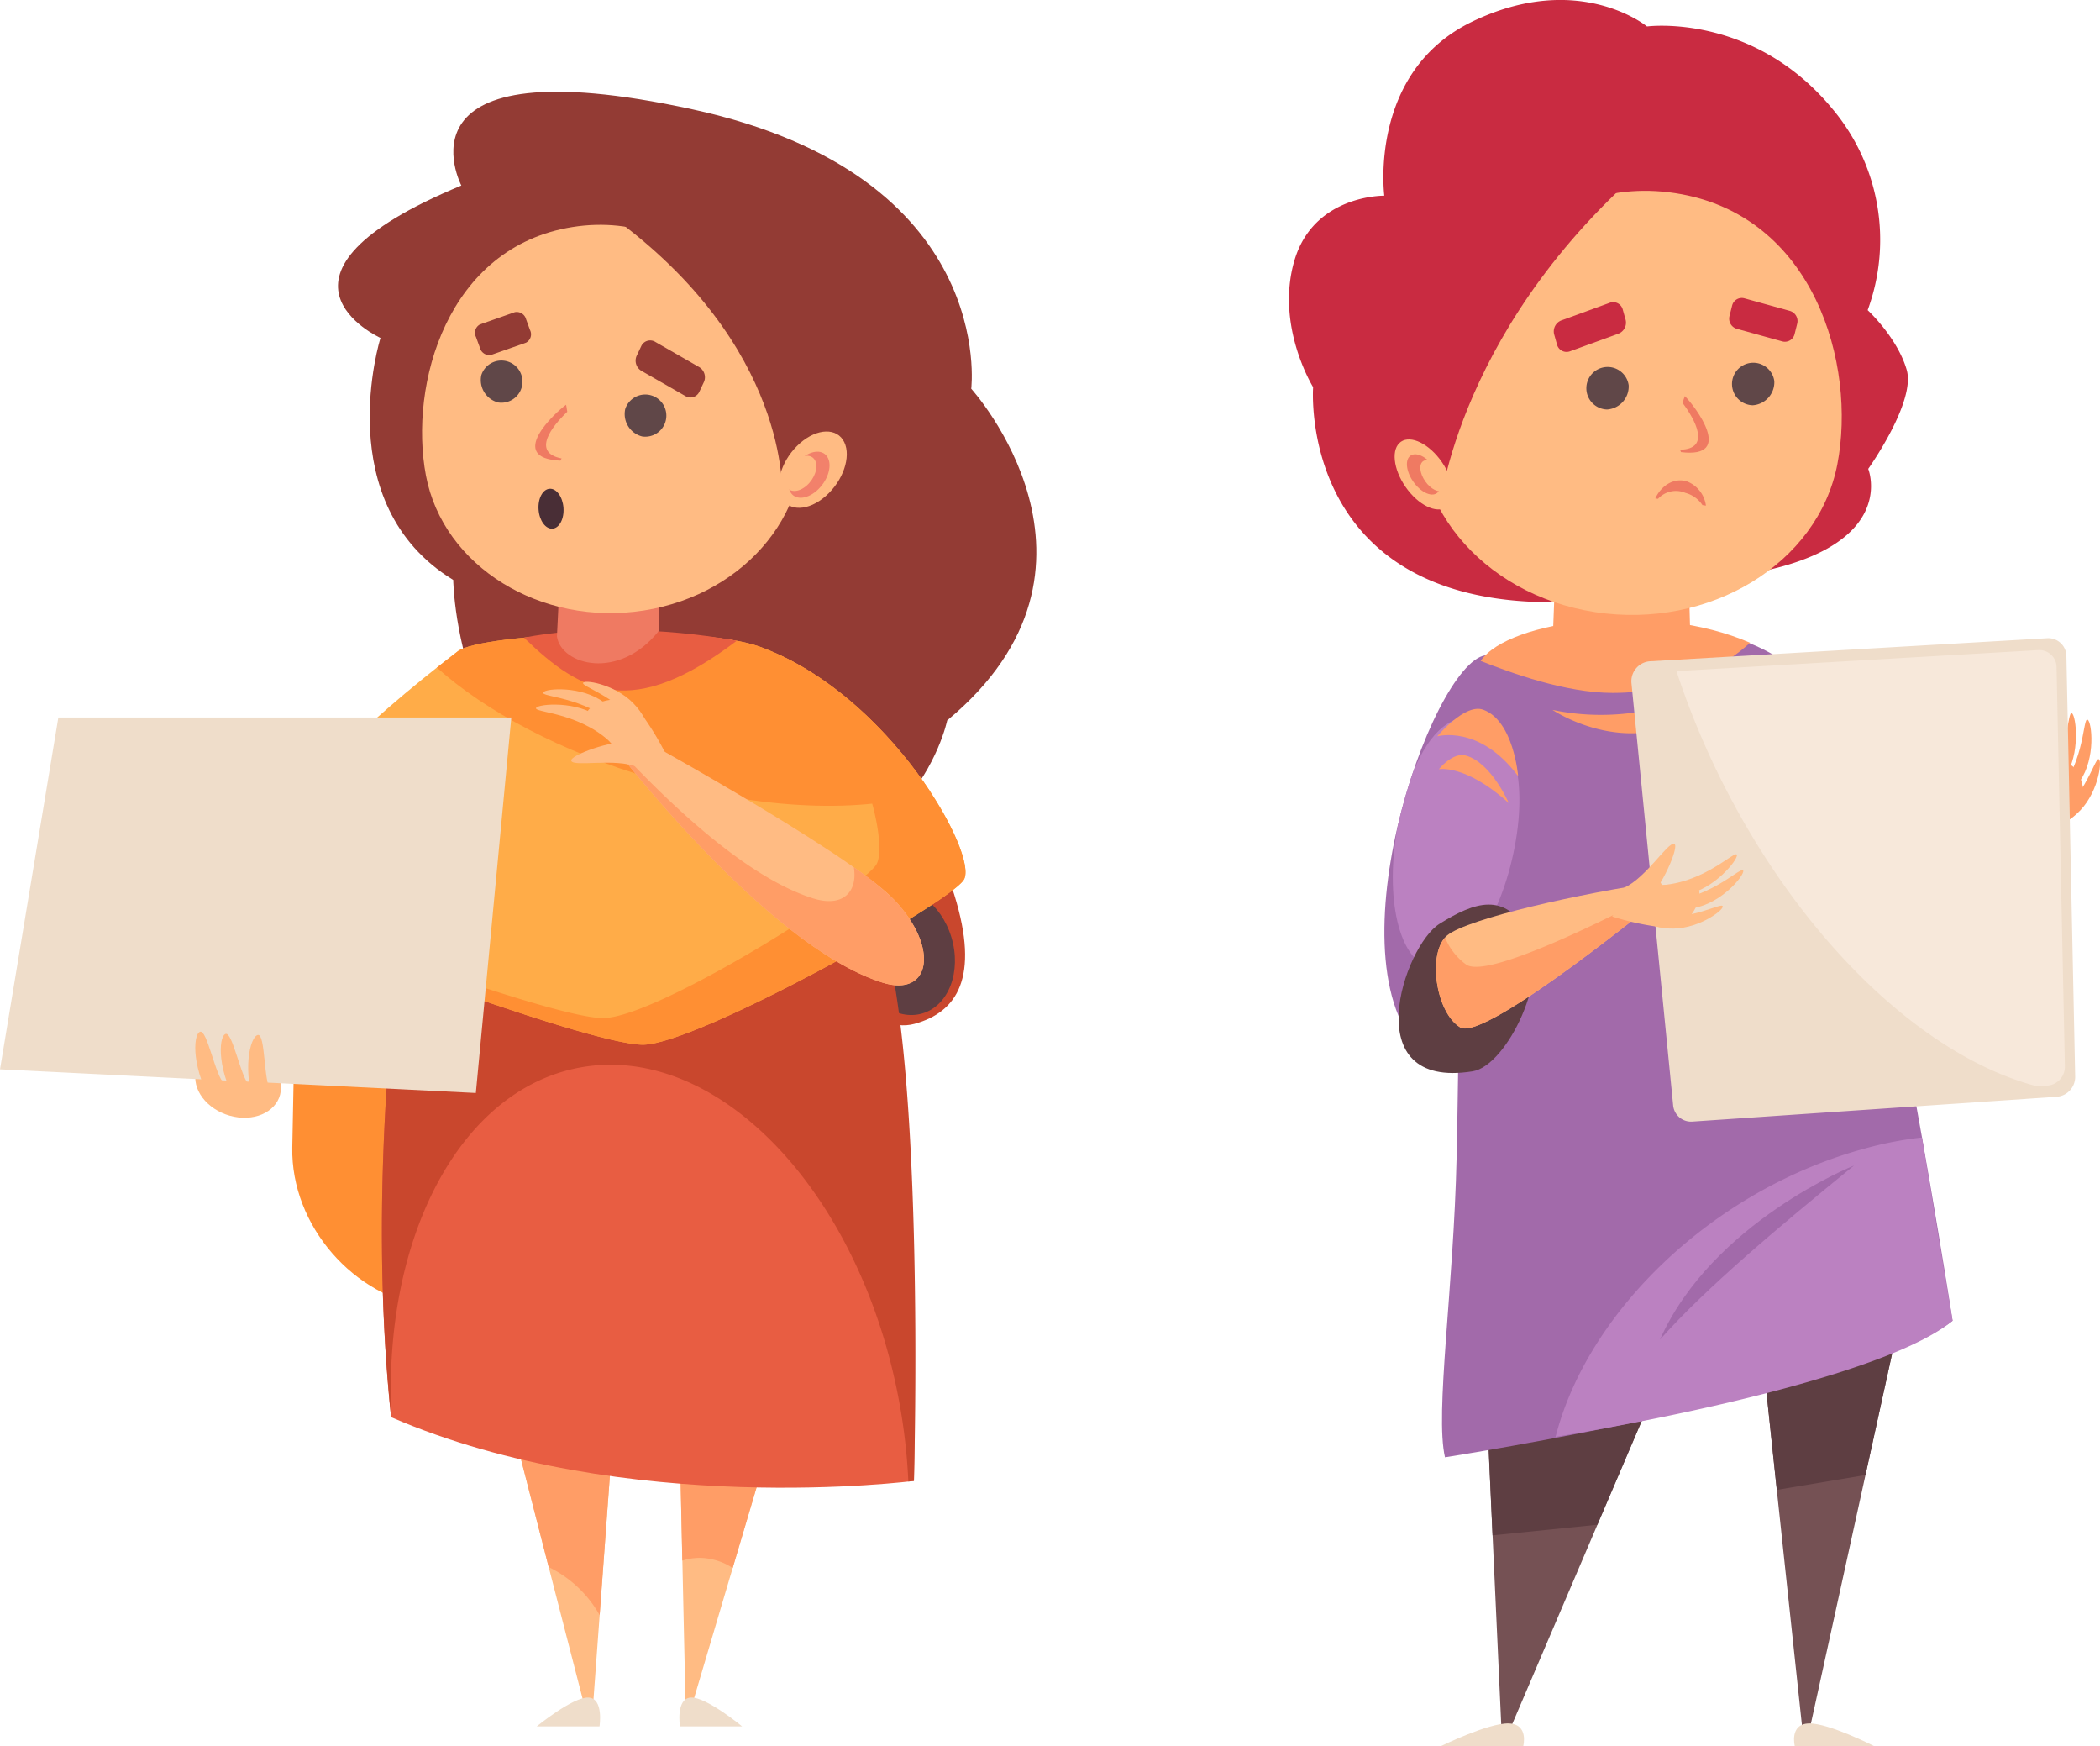 <svg xmlns="http://www.w3.org/2000/svg" width="291.954" height="242.695" viewBox="0 0 291.954 242.695">
  <g id="Group_132" data-name="Group 132" transform="translate(-38.629 -509.919)">
    <g id="Group_111" data-name="Group 111" transform="translate(217.829 509.919)">
      <g id="Group_108" data-name="Group 108" transform="translate(101.184 99.122)">
        <path id="Path_227" data-name="Path 227" d="M208.865,580.5c2.519-2.27,5.019-5.988,6.376-6.234s3.789,4.763.839,7.2a40.149,40.149,0,0,1-6.143,4.117Z" transform="translate(-208.212 -567.164)" fill="#ff9d66"/>
        <path id="Path_228" data-name="Path 228" d="M208.508,582.292c1.09-3.17-.355-8.682.434-9.167s3.315,6.172,2.762,7.274S208.094,583.5,208.508,582.292Z" transform="translate(-208.47 -567.918)" fill="#ff9d66"/>
        <path id="Path_229" data-name="Path 229" d="M210.1,581.167c4.451-4.466,4.292-10.883,4.867-11.193s1.375,4.863-.5,8.246S210.1,581.167,210.1,581.167Z" transform="translate(-207.41 -569.961)" fill="#ff9d66"/>
        <path id="Path_230" data-name="Path 230" d="M211.422,581.714c4.451-4.467,4.292-10.884,4.867-11.195s1.306,4.51-.57,7.891S211.422,581.714,211.422,581.714Z" transform="translate(-206.548 -569.607)" fill="#ff9d66"/>
        <path id="Path_231" data-name="Path 231" d="M210.853,583.135c5.349-3.27,6.78-9.118,7.393-9.3s.157,4.314-2.48,7.092C213.1,583.734,210.853,583.135,210.853,583.135Z" transform="translate(-206.919 -567.44)" fill="#ff9d66"/>
      </g>
      <path id="Path_232" data-name="Path 232" d="M163.009,608.652c-.107,1.468,3.462,78.566,3.462,78.566h.617l33.1-77.455Z" transform="translate(-136.876 -445.656)" fill="#755154"/>
      <path id="Path_233" data-name="Path 233" d="M179.754,657.576l20.431-47.812-37.176-1.113c-.063.87,1.161,28.21,2.169,50.4Z" transform="translate(-136.876 -445.657)" fill="#5e3e42"/>
      <path id="Path_234" data-name="Path 234" d="M185.351,607.38c-.015,1.509,8.489,80.666,8.489,80.666h.616l14.3-65.12Z" transform="translate(-122.333 -446.484)" fill="#755154"/>
      <path id="Path_235" data-name="Path 235" d="M202.483,651.493l6.272-28.567-23.4-15.546c-.007.822,2.508,24.634,4.8,46.177Z" transform="translate(-122.333 -446.484)" fill="#5e3e42"/>
      <path id="Path_236" data-name="Path 236" d="M189.815,658.175h11.048s-6.369-3.239-9.1-3.158S189.815,658.175,189.815,658.175Z" transform="translate(-119.494 -415.48)" fill="#efddca"/>
      <path id="Path_237" data-name="Path 237" d="M171.423,658.175H159.968s6.6-3.239,9.435-3.158S171.423,658.175,171.423,658.175Z" transform="translate(-138.854 -415.48)" fill="#efddca"/>
      <path id="Path_238" data-name="Path 238" d="M203.379,605.914l-29.529,4.539.56,31.9,27.371-7.7Z" transform="translate(-129.818 -447.438)" fill="#755154"/>
      <path id="Path_239" data-name="Path 239" d="M164.9,568.706c-2.7,7.041-2.163,39.348-2.8,67.945-.4,18.211-3.036,35.629-1.618,41.751,0,0,57.936-9.053,70.571-18.98,0,0-12.121-78.451-19.518-87.99C201.241,558.159,167.795,561.137,164.9,568.706Z" transform="translate(-138.792 -475.856)" fill="#a26aaa"/>
      <path id="Path_240" data-name="Path 240" d="M169.371,571.568a33.128,33.128,0,0,0,24.961-4.776s-1.991,4.816-8.616,7.127C177.232,576.879,169.371,571.568,169.371,571.568Z" transform="translate(-132.733 -472.901)" fill="#ff9d66"/>
      <path id="Path_241" data-name="Path 241" d="M169.632,647.289c17.983-2.957,46.746-9.134,55.188-16.134,0,0-1.94-11.512-4.251-25.473a50.446,50.446,0,0,0-8.142,1.593C191.524,613,174.066,629.877,169.632,647.289Z" transform="translate(-132.564 -447.589)" fill="#bb81c1"/>
      <path id="Path_242" data-name="Path 242" d="M169.251,565.1c-7.569,1.2-22.371,43.851-7.99,55.92S178.118,577.2,178.118,577.2,174.123,564.325,169.251,565.1Z" transform="translate(-141.948 -474.027)" fill="#a26aaa"/>
      <path id="Path_243" data-name="Path 243" d="M172.868,588.336c1.928-10.118-.586-17.1-5.068-17.955-3.353-.639-6.661,1.489-9.146,7.807-.763,2.288-1.454,4.7-2.036,7.176-1.885,10.065.182,18.891,4.646,19.743C165.745,605.962,170.94,598.454,172.868,588.336Z" transform="translate(-141.487 -470.636)" fill="#bb81c1"/>
      <path id="Path_244" data-name="Path 244" d="M163.321,567.844c4.112,1.623,11.787,4.443,18.338,4.443,9.507,0,15.82-3.941,19.115-6.967C187.547,559.557,167.243,562.078,163.321,567.844Z" transform="translate(-136.671 -475.983)" fill="#ff9d66"/>
      <path id="Path_245" data-name="Path 245" d="M147.922,546.171c2.683-9.218,12.51-9.055,12.51-9.055s-2.272-17.215,12.24-24.2c14.815-7.127,24.281.68,24.281.68s14.759-1.974,25.866,11.558a28.281,28.281,0,0,1,4.812,27.871s4.135,3.818,5.428,8.3c1.286,4.461-5.35,13.762-5.35,13.762s4.847,11.929-19.682,15.058l-25.131,3.47c-34.589-.442-32.36-29.886-32.36-29.886S145.276,555.26,147.922,546.171Z" transform="translate(-147.178 -509.919)" fill="#c92b41"/>
      <path id="Path_246" data-name="Path 246" d="M188.134,555.291l-18.234-.132-.467,12.322c5.136,6.034,17.309,5.265,19.028.566Z" transform="translate(-132.693 -480.473)" fill="#ff9d66"/>
      <path id="Path_247" data-name="Path 247" d="M216.262,563.988c2.676-13.8-3.178-34.7-22.524-37.678s-32.477,15.01-35.155,28.809,8.066,26.97,23.994,29.42S213.586,577.788,216.262,563.988Z" transform="translate(-140.022 -499.462)" fill="#ffbb83"/>
      <path id="Path_248" data-name="Path 248" d="M193.454,522.783c-28.418,23.267-30.9,49.731-30.9,49.731l-6.927-13.676,1.066-17.05,15.452-16.164Z" transform="translate(-141.682 -501.546)" fill="#c92b41"/>
      <path id="Path_249" data-name="Path 249" d="M163.274,556.324c1.39-.958,1.1-3.769-.641-6.28s-4.287-3.766-5.677-2.808-1.1,3.771.641,6.28S161.883,557.283,163.274,556.324Z" transform="translate(-141.387 -485.839)" fill="#ffbb83"/>
      <path id="Path_250" data-name="Path 250" d="M161.259,553.577c.8-.553.636-2.171-.37-3.614s-2.468-2.164-3.27-1.611-.636,2.169.368,3.612S160.457,554.129,161.259,553.577Z" transform="translate(-140.713 -485.025)" fill="#ef7a62"/>
      <path id="Path_251" data-name="Path 251" d="M161.439,552.835c.619-.426.492-1.674-.284-2.787s-1.905-1.671-2.523-1.245-.492,1.674.284,2.788S160.822,553.261,161.439,552.835Z" transform="translate(-139.978 -484.703)" fill="#ffbb83"/>
      <g id="Group_109" data-name="Group 109" transform="translate(36.803 41.417)">
        <path id="Path_252" data-name="Path 252" d="M178.084,543.74a2.956,2.956,0,1,0-3,3.368A3.213,3.213,0,0,0,178.084,543.74Z" transform="translate(-167.66 -531.611)" fill="#604748"/>
        <path id="Path_253" data-name="Path 253" d="M190.347,543.384a2.955,2.955,0,1,0-3,3.368A3.212,3.212,0,0,0,190.347,543.384Z" transform="translate(-159.677 -531.843)" fill="#604748"/>
        <path id="Path_254" data-name="Path 254" d="M177.194,535.465l-6.594,2.4a1.645,1.645,0,0,0-1.078,1.918l.426,1.519a1.376,1.376,0,0,0,1.857.854l6.6-2.4a1.643,1.643,0,0,0,1.076-1.918l-.426-1.519A1.375,1.375,0,0,0,177.194,535.465Z" transform="translate(-169.471 -534.773)" fill="#c92b41"/>
        <path id="Path_255" data-name="Path 255" d="M192.665,536.793,186.4,535.06a1.386,1.386,0,0,0-1.737.982l-.376,1.5a1.471,1.471,0,0,0,1.052,1.755l6.262,1.733a1.387,1.387,0,0,0,1.737-.982l.376-1.5A1.473,1.473,0,0,0,192.665,536.793Z" transform="translate(-159.853 -535.006)" fill="#c92b41"/>
        <path id="Path_256" data-name="Path 256" d="M180.778,543.267s-.147.367-.33.938c1.76,2.326,4.007,6.422-.33,6.514.046.107.064.229.119.332C187.78,551.977,182.18,544.665,180.778,543.267Z" transform="translate(-162.541 -529.63)" fill="#ef7a62"/>
        <path id="Path_257" data-name="Path 257" d="M184.583,553.8a4.124,4.124,0,0,0-2.379-1.7,3.385,3.385,0,0,0-3.8.826l-.378-.055c.888-1.893,2.7-2.924,4.438-2.348a4.19,4.19,0,0,1,2.6,3.35Z" transform="translate(-163.9 -525.014)" fill="#ef7a62"/>
      </g>
      <path id="Path_258" data-name="Path 258" d="M178.531,566.862l55.344-3.211a2.522,2.522,0,0,1,2.618,2.555l1.218,58.312a2.774,2.774,0,0,1-2.491,2.863l-50.777,3.457a2.5,2.5,0,0,1-2.63-2.334l-5.785-58.556A2.783,2.783,0,0,1,178.531,566.862Z" transform="translate(-128.409 -474.949)" fill="#efddca"/>
      <path id="Path_259" data-name="Path 259" d="M230.167,564.651l-50.358,2.922a112.368,112.368,0,0,0,7.858,18.272c11.412,21.194,27.7,35.672,42.264,39.434l1.514-.1a2.633,2.633,0,0,0,2.366-2.719l-1.156-55.377A2.4,2.4,0,0,0,230.167,564.651Z" transform="translate(-125.94 -474.298)" fill="#f7e8da"/>
      <path id="Path_260" data-name="Path 260" d="M166.713,609.249c-16.329,2.633-9.554-17.412-4.624-20.494s9.091-4.469,12.327,1.233S171.489,608.478,166.713,609.249Z" transform="translate(-141.17 -460.35)" fill="#5e3e42"/>
      <path id="Path_261" data-name="Path 261" d="M190.735,584.163c-10.9,1.535-26.807,5.106-29.61,7.43s-1.641,10.726,1.819,12.8,28.669-18.668,28.669-18.668Z" transform="translate(-139.122 -461.595)" fill="#ffbb83"/>
      <path id="Path_262" data-name="Path 262" d="M163.779,595.274a8.692,8.692,0,0,1-2.957-3.764c-2.4,2.671-1.207,10.491,2.118,12.487,3.459,2.077,28.669-18.668,28.669-18.668l-.31-.553C182.358,589.464,166.692,597.179,163.779,595.274Z" transform="translate(-139.119 -461.196)" fill="#ff9d66"/>
      <path id="Path_263" data-name="Path 263" d="M178.424,632.237c7.231-16.291,26.965-24.19,26.965-24.19C194.829,616.651,184.767,625.084,178.424,632.237Z" transform="translate(-126.841 -446.05)" fill="#a26aaa"/>
      <path id="Path_264" data-name="Path 264" d="M170.911,578.954c-5.392-7.232-11.247-5.537-11.247-5.537s3.835-4.629,6.394-3.7C170.3,571.259,170.911,578.954,170.911,578.954Z" transform="translate(-139.051 -471.077)" fill="#ff9d66"/>
      <path id="Path_265" data-name="Path 265" d="M169.526,580.155c-6.1-5.473-9.732-4.693-9.732-4.693s1.923-2.4,3.739-1.91C167.091,574.512,169.526,580.155,169.526,580.155Z" transform="translate(-138.967 -468.545)" fill="#ff9d66"/>
      <g id="Group_110" data-name="Group 110" transform="translate(44.933 117.274)">
        <path id="Path_266" data-name="Path 266" d="M177.3,584.523c3.383.226,7.792-.571,8.913.231s-.776,6.037-4.583,5.621a40.262,40.262,0,0,1-7.232-1.537Z" transform="translate(-174.396 -578.723)" fill="#ffbb83"/>
        <path id="Path_267" data-name="Path 267" d="M175.533,587.039c3.033-1.426,5.981-6.3,6.879-6.075s-2.118,6.678-3.293,7.049S174.381,587.582,175.533,587.039Z" transform="translate(-173.803 -580.956)" fill="#ffbb83"/>
        <path id="Path_268" data-name="Path 268" d="M177.939,586.157c6.3.081,10.8-4.505,11.421-4.309s-2.531,4.376-6.263,5.387S177.939,586.157,177.939,586.157Z" transform="translate(-172.09 -580.38)" fill="#ffbb83"/>
        <path id="Path_269" data-name="Path 269" d="M178.47,587.487c6.306.081,10.8-4.505,11.421-4.309s-2.324,4.079-6.057,5.09S178.47,587.487,178.47,587.487Z" transform="translate(-171.744 -579.514)" fill="#ffbb83"/>
        <path id="Path_270" data-name="Path 270" d="M176.515,587.362c6.072,1.558,11.264-1.489,11.819-1.172s-2.985,3.118-6.813,3.161C177.654,589.4,176.515,587.362,176.515,587.362Z" transform="translate(-173.017 -577.565)" fill="#ffbb83"/>
      </g>
    </g>
    <g id="Group_114" data-name="Group 114" transform="translate(38.629 522.665)">
      <path id="Path_271" data-name="Path 271" d="M66.988,602.8c0-2.666-2.242-2.428-5.532-2.825s-6.384-1.281-6.384,1.387,2.668,5.149,5.958,5.547S66.988,605.464,66.988,602.8Z" transform="translate(-27.927 -464.354)" fill="#ffbb83"/>
      <path id="Path_272" data-name="Path 272" d="M83.116,585.5C65.763,574.907,73,551.863,73,551.863s-19.036-8.631,11.242-21.184c0,0-10.354-19.812,32.113-10.594s38.776,38.838,38.776,38.838,22.439,24.715-3.343,46.1c0,0-5.238,25.3-36.77,20.007S83.116,585.5,83.116,585.5Z" transform="translate(-20.104 -517.64)" fill="#933b34"/>
      <path id="Path_273" data-name="Path 273" d="M94.209,643.493l-11.715-1.428c-10.7-1.306-19.46-11.411-19.249-22.216l.66-33.78L85.039,593.8Z" transform="translate(-22.61 -473.101)" fill="#ff8f33"/>
      <path id="Path_274" data-name="Path 274" d="M128.642,594.715c-3.568-11.523-12.594-25.433-18.468-23.825s-7.743,12.253-4.173,23.774,11.223,19.561,17.1,17.953S132.211,606.239,128.642,594.715Z" transform="translate(4.041 -483.063)" fill="#c9472d"/>
      <path id="Path_275" data-name="Path 275" d="M124.15,591.526c-1.426-4.741-5.539-7.695-9.182-6.6s-5.443,5.829-4.017,10.57,5.539,7.695,9.184,6.6S125.576,596.267,124.15,591.526Z" transform="translate(8.124 -473.993)" fill="#5e3e42"/>
      <path id="Path_276" data-name="Path 276" d="M95.355,605.309c-.142,1.545,1.687,82.677,1.687,82.677h.616L123.2,601.832Z" transform="translate(-1.714 -462.842)" fill="#ffbb83"/>
      <path id="Path_277" data-name="Path 277" d="M98.994,666.619a8.516,8.516,0,0,1,4.581,1.41l19.627-66.2-27.847,3.477c-.1,1.032.688,37.541,1.22,61.693A8.052,8.052,0,0,1,98.994,666.619Z" transform="translate(-1.714 -462.842)" fill="#ff9d66"/>
      <path id="Path_278" data-name="Path 278" d="M75.591,606.534c0,1.507,20.441,80.6,20.441,80.6h.924l6.164-83.986Z" transform="translate(-14.572 -461.987)" fill="#ffbb83"/>
      <path id="Path_279" data-name="Path 279" d="M97.94,673.723l5.18-70.578-27.53,3.389c0,1.01,9.207,36.965,15.262,60.506A16.362,16.362,0,0,1,97.94,673.723Z" transform="translate(-14.572 -461.987)" fill="#ff9d66"/>
      <path id="Path_280" data-name="Path 280" d="M72.069,661.5c32.572,14.09,72.689,8.859,72.689,8.859s1.222-63.4-6.027-79.047l-63.2-11.665C71.247,606.246,69.322,635.326,72.069,661.5Z" transform="translate(-17.696 -477.28)" fill="#e85d42"/>
      <path id="Path_281" data-name="Path 281" d="M139.322,591.07,75.534,579.649c-4.287,26.6-6.212,55.677-3.465,81.853l.056.023c-1.246-24.753,9.4-45.526,26.189-48.615,19.15-3.525,39.031,17.3,44.405,46.506a81.488,81.488,0,0,1,1.261,11.034c.492-.054.778-.091.778-.091S146.571,606.71,139.322,591.07Z" transform="translate(-17.696 -477.28)" fill="#c9472d"/>
      <path id="Path_282" data-name="Path 282" d="M89.166,565.74c-28.552,21.867-30.936,33.745-30.312,35.221s48.5,19.713,56.2,19.459,42.315-19.523,44.453-22.914-10.273-25.876-28.431-32.425C122.428,561.962,92.5,563.189,89.166,565.74Z" transform="translate(-25.518 -487.968)" fill="#ffac48"/>
      <path id="Path_283" data-name="Path 283" d="M134.031,565.106c11.444,9.511,15.076,26.272,13.318,29.06-2.14,3.391-30.14,21.077-37.843,21.331-6.143.2-37.795-11.341-50.7-16.781a2.247,2.247,0,0,0,.05,1.02c.626,1.476,48.5,19.715,56.2,19.459s42.315-19.522,44.453-22.912C161.527,593.08,150.557,572.858,134.031,565.106Z" transform="translate(-25.517 -486.745)" fill="#ff8f33"/>
      <path id="Path_284" data-name="Path 284" d="M120.242,565.081c-8.647-3.117-38.577-1.892-41.909.659-1.007.771-1.971,1.525-2.914,2.272,6.739,6.05,17.278,11.713,29.8,15.389,15.262,4.481,29.656,4.9,38.8,1.871C139.027,577.682,130.57,568.8,120.242,565.081Z" transform="translate(-14.684 -487.968)" fill="#ff8f33"/>
      <path id="Path_285" data-name="Path 285" d="M82.758,564.029c8.1,7.858,15.092,11.371,29.577.431C102.18,562.565,90.182,562.507,82.758,564.029Z" transform="translate(-9.908 -488.144)" fill="#e85d42"/>
      <path id="Path_286" data-name="Path 286" d="M109.715,570.326H46.74l-8.11,48.9,66.154,3.287Z" transform="translate(-38.629 -483.348)" fill="#efddca"/>
      <path id="Path_287" data-name="Path 287" d="M128.054,606.761C111.542,601.615,89.8,572.844,89.8,572.844l1.322-1.869s32.129,17.523,38.528,24.273S134.629,608.81,128.054,606.761Z" transform="translate(-5.327 -482.925)" fill="#ffbb83"/>
      <path id="Path_288" data-name="Path 288" d="M129.645,594.557a40.654,40.654,0,0,0-5.61-4.517c.545,3.437-1.545,5.595-5.638,4.319-9.488-2.957-20.7-13.707-28.52-22.323l-.083.117s21.747,28.771,38.259,33.917C134.629,608.119,136.046,601.308,129.645,594.557Z" transform="translate(-5.327 -482.235)" fill="#ff9d66"/>
      <path id="Path_289" data-name="Path 289" d="M92.559,656.843H83.828s5.033-4.109,7.191-4.007S92.559,656.843,92.559,656.843Z" transform="translate(-9.211 -429.645)" fill="#efddca"/>
      <path id="Path_290" data-name="Path 290" d="M95.922,656.843h8.641s-4.981-4.109-7.115-4.007S95.922,656.843,95.922,656.843Z" transform="translate(-1.392 -429.645)" fill="#efddca"/>
      <path id="Path_291" data-name="Path 291" d="M86.235,554.858l13.479-.131v13.691c-5.524,6.992-13.6,4.783-14.183.8Z" transform="translate(-8.102 -493.501)" fill="#ef7a62"/>
      <path id="Path_292" data-name="Path 292" d="M74.712,563.695c-2.387-12.631,2.932-31.781,20.382-34.543s29.255,13.681,31.642,26.311-7.323,24.712-21.691,26.984S77.1,576.324,74.712,563.695Z" transform="translate(-15.496 -510.346)" fill="#ffbb83"/>
      <path id="Path_293" data-name="Path 293" d="M90.111,528.108c24.923,18.1,23.736,38.682,23.736,38.682l8.743-10.638,1.3-13.261-13.068-12.571Z" transform="translate(-5.122 -510.826)" fill="#933b34"/>
      <path id="Path_294" data-name="Path 294" d="M104.571,555.379c-.989-2.031.168-5.388,2.582-7.5s5.174-2.181,6.161-.152-.168,5.388-2.582,7.5S105.559,557.408,104.571,555.379Z" transform="translate(4.06 -499.02)" fill="#ffbb83"/>
      <path id="Path_295" data-name="Path 295" d="M105.245,553.462c-.594-1.225.1-3.254,1.562-4.53s3.125-1.319,3.719-.094-.1,3.254-1.562,4.53S105.841,554.687,105.245,553.462Z" transform="translate(4.59 -497.914)" fill="#f2816b"/>
      <path id="Path_296" data-name="Path 296" d="M104.9,552.5c-.457-.938.073-2.488,1.187-3.462s2.389-1,2.846-.063-.073,2.49-1.185,3.462S105.364,553.438,104.9,552.5Z" transform="translate(4.4 -497.69)" fill="#ffbb83"/>
      <g id="Group_112" data-name="Group 112" transform="translate(66.058 30.593)">
        <path id="Path_297" data-name="Path 297" d="M91.3,545.544a2.932,2.932,0,1,1,2.356,3.822A3.217,3.217,0,0,1,91.3,545.544Z" transform="translate(-70.433 -532.04)" fill="#604748"/>
        <path id="Path_298" data-name="Path 298" d="M79.184,542.682a2.932,2.932,0,1,1,2.357,3.823A3.214,3.214,0,0,1,79.184,542.682Z" transform="translate(-78.32 -533.902)" fill="#604748"/>
        <path id="Path_299" data-name="Path 299" d="M94.919,538.794l6.027,3.458a1.646,1.646,0,0,1,.725,2.074L101,545.752a1.361,1.361,0,0,1-1.958.535l-6.029-3.458a1.645,1.645,0,0,1-.725-2.072l.675-1.428A1.362,1.362,0,0,1,94.919,538.794Z" transform="translate(-69.852 -534.601)" fill="#933b34"/>
        <path id="Path_300" data-name="Path 300" d="M79.328,537.916l4.824-1.694a1.35,1.35,0,0,1,1.575.994l.55,1.5a1.311,1.311,0,0,1-.573,1.748l-4.825,1.694a1.347,1.347,0,0,1-1.573-.994l-.55-1.5A1.309,1.309,0,0,1,79.328,537.916Z" transform="translate(-78.643 -536.171)" fill="#933b34"/>
        <path id="Path_301" data-name="Path 301" d="M87.995,543.994s.079.386.162.979c-2.115,2-5,5.672-.787,6.485-.063.1-.1.216-.172.307C79.677,551.426,86.388,545.14,87.995,543.994Z" transform="translate(-75.351 -531.079)" fill="#ef7a62"/>
        <path id="Path_302" data-name="Path 302" d="M87.452,553.713c-.112-1.53-.979-2.714-1.936-2.643s-1.639,1.367-1.527,2.9.979,2.714,1.936,2.643S87.565,555.244,87.452,553.713Z" transform="translate(-75.172 -526.475)" fill="#492e36"/>
      </g>
      <g id="Group_113" data-name="Group 113" transform="translate(74.518 82.014)">
        <path id="Path_303" data-name="Path 303" d="M94.029,577.509c-2.166-2.607-5.781-5.255-5.973-6.62s4.911-3.6,7.232-.55a40.125,40.125,0,0,1,3.866,6.3Z" transform="translate(-80.981 -566.345)" fill="#ffbb83"/>
        <path id="Path_304" data-name="Path 304" d="M95.9,575.806c-3.125-1.215-8.69.007-9.143-.8s6.3-3.064,7.378-2.466S97.085,576.268,95.9,575.806Z" transform="translate(-81.838 -563.987)" fill="#ffbb83"/>
        <path id="Path_305" data-name="Path 305" d="M94.769,575.112c-4.284-4.626-10.7-4.725-10.99-5.312s4.916-1.179,8.22.832S94.769,575.112,94.769,575.112Z" transform="translate(-83.768 -566.069)" fill="#ffbb83"/>
        <path id="Path_306" data-name="Path 306" d="M95.367,573.8c-4.284-4.626-10.7-4.725-10.988-5.313s4.556-1.124,7.861.887S95.367,573.8,95.367,573.8Z" transform="translate(-83.379 -566.906)" fill="#ffbb83"/>
        <path id="Path_307" data-name="Path 307" d="M96.723,575.3c-3.051-5.474-8.837-7.14-8.989-7.761s4.315.017,6.985,2.762C97.415,573.073,96.723,575.3,96.723,575.3Z" transform="translate(-81.189 -567.319)" fill="#ffbb83"/>
      </g>
      <path id="Path_308" data-name="Path 308" d="M55.713,596.8c-1,.462-1.156,5.393,2,10.325l1.387-3.16C57.871,603.036,56.715,596.334,55.713,596.8Z" transform="translate(-27.926 -466.134)" fill="#ffbb83"/>
      <path id="Path_309" data-name="Path 309" d="M57.86,596.983c-1,.462-1.156,5.393,2,10.325l1.387-3.16C60.018,603.223,58.862,596.521,57.86,596.983Z" transform="translate(-26.529 -466.013)" fill="#ffbb83"/>
      <path id="Path_310" data-name="Path 310" d="M60.867,597.057c-1.076.241-2.268,5.027-.223,10.514l2.022-2.795C61.657,603.613,61.943,596.817,60.867,597.057Z" transform="translate(-25.027 -465.953)" fill="#ffbb83"/>
    </g>
  </g>
</svg>
